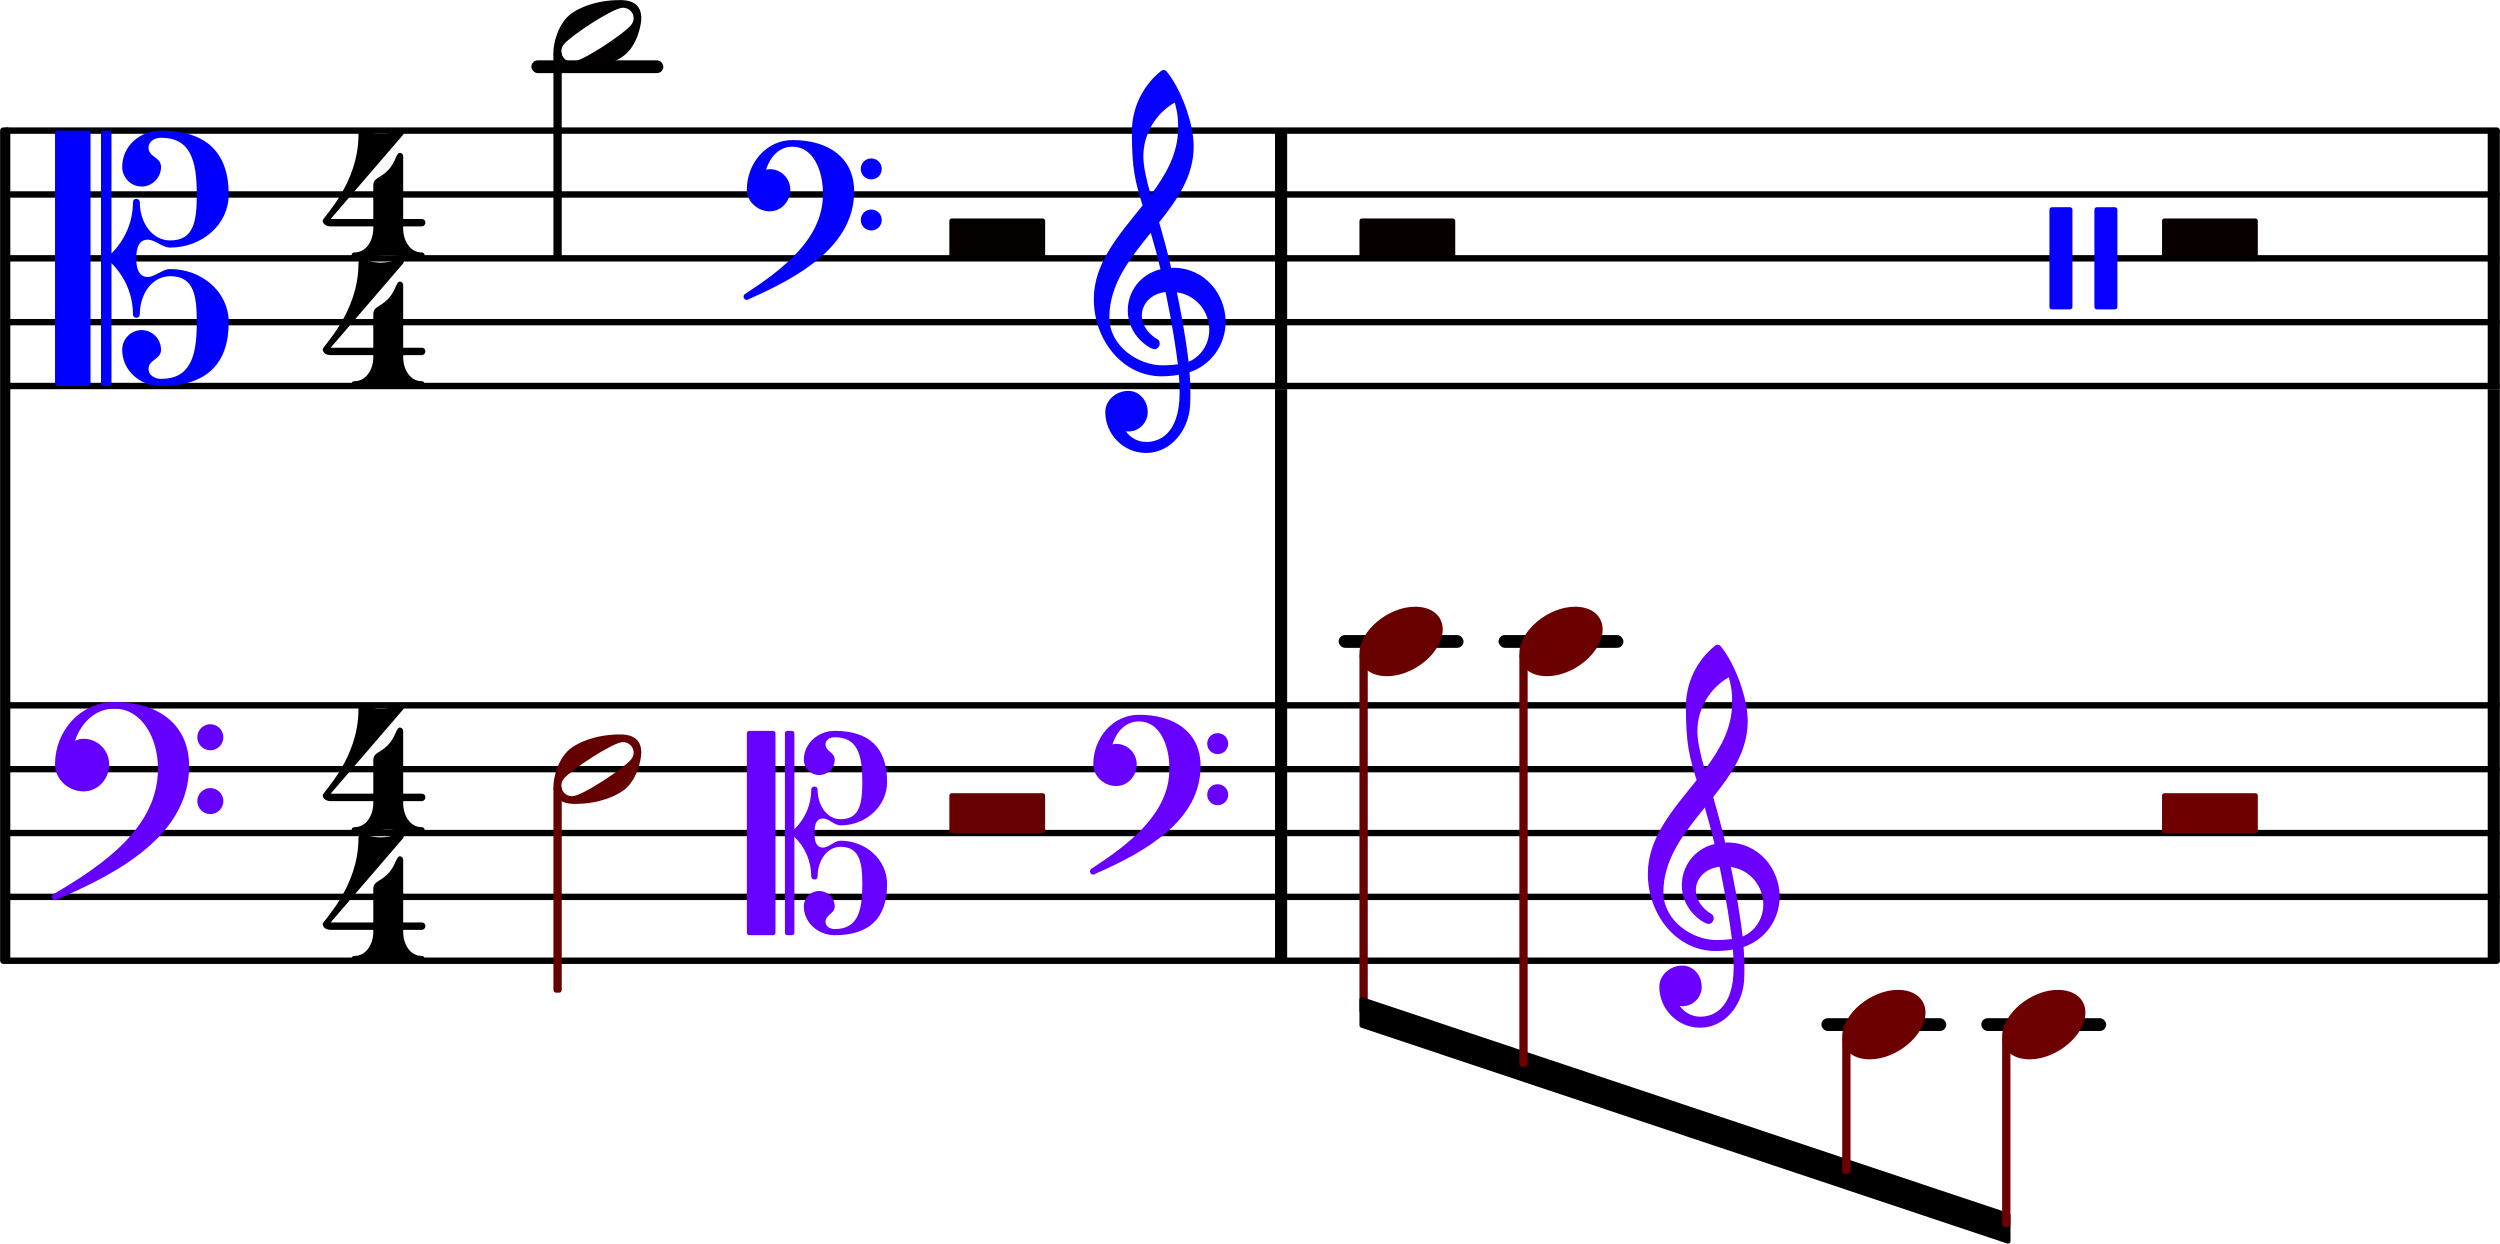 <svg xmlns="http://www.w3.org/2000/svg" xmlns:xlink="http://www.w3.org/1999/xlink" version="1.2" width="68.79mm" height="34.22mm" viewBox="8.476 -0 39.146 19.475">
<style type="text/css">
<![CDATA[
tspan { white-space: pre; }
]]>
</style>
<g transform="translate(0, 1.045)">
<rect x="16.796" y="-0.1" width="2.066" height="0.2" ry="0.1" fill="currentColor"/>
</g>
<g transform="translate(8.536, 6.045)">
<line stroke-linejoin="round" stroke-linecap="round" stroke-width="0.1" stroke="currentColor" x1="0.05" y1="0" x2="39.036" y2="0"/>
</g>
<g transform="translate(8.536, 5.045)">
<line stroke-linejoin="round" stroke-linecap="round" stroke-width="0.1" stroke="currentColor" x1="0.05" y1="0" x2="39.036" y2="0"/>
</g>
<g transform="translate(8.536, 4.045)">
<line stroke-linejoin="round" stroke-linecap="round" stroke-width="0.1" stroke="currentColor" x1="0.05" y1="0" x2="39.036" y2="0"/>
</g>
<g transform="translate(8.536, 3.045)">
<line stroke-linejoin="round" stroke-linecap="round" stroke-width="0.1" stroke="currentColor" x1="0.05" y1="0" x2="39.036" y2="0"/>
</g>
<g transform="translate(8.536, 2.045)">
<line stroke-linejoin="round" stroke-linecap="round" stroke-width="0.1" stroke="currentColor" x1="0.05" y1="0" x2="39.036" y2="0"/>
</g>
<g transform="translate(47.431, -0)">
<rect x="0" y="6.095" width="0.19" height="4.95" ry="0" fill="currentColor"/>
</g>
<g transform="translate(0, 16.045)">
<rect x="39.501" y="-0.1" width="1.956" height="0.2" ry="0.1" fill="currentColor"/>
</g>
<g transform="translate(0, 16.045)">
<rect x="36.997" y="-0.1" width="1.956" height="0.2" ry="0.1" fill="currentColor"/>
</g>
<g transform="translate(0, 10.045)">
<rect x="31.941" y="-0.1" width="1.956" height="0.2" ry="0.1" fill="currentColor"/>
</g>
<g transform="translate(0, 10.045)">
<rect x="29.437" y="-0.1" width="1.956" height="0.2" ry="0.1" fill="currentColor"/>
</g>
<g transform="translate(8.536, 15.045)">
<line stroke-linejoin="round" stroke-linecap="round" stroke-width="0.1" stroke="currentColor" x1="0.05" y1="0" x2="39.036" y2="0"/>
</g>
<g transform="translate(8.536, 14.045)">
<line stroke-linejoin="round" stroke-linecap="round" stroke-width="0.1" stroke="currentColor" x1="0.05" y1="0" x2="39.036" y2="0"/>
</g>
<g transform="translate(8.536, 13.045)">
<line stroke-linejoin="round" stroke-linecap="round" stroke-width="0.1" stroke="currentColor" x1="0.05" y1="0" x2="39.036" y2="0"/>
</g>
<g transform="translate(8.536, 12.045)">
<line stroke-linejoin="round" stroke-linecap="round" stroke-width="0.1" stroke="currentColor" x1="0.05" y1="0" x2="39.036" y2="0"/>
</g>
<g transform="translate(8.536, 11.045)">
<line stroke-linejoin="round" stroke-linecap="round" stroke-width="0.1" stroke="currentColor" x1="0.05" y1="0" x2="39.036" y2="0"/>
</g>
<g transform="translate(47.431, 13.045)">
<rect x="0" y="-2.05" width="0.19" height="4.05" ry="0" fill="currentColor"/>
</g>
<g transform="translate(47.431, 4.045)">
<rect x="0" y="-2" width="0.19" height="4.05" ry="0" fill="currentColor"/>
</g>
<g transform="translate(28.441, -0)">
<rect x="0" y="6.095" width="0.19" height="4.95" ry="0" fill="currentColor"/>
</g>
<g transform="translate(28.441, 13.045)">
<rect x="0" y="-2.05" width="0.19" height="4.05" ry="0" fill="currentColor"/>
</g>
<g transform="translate(28.441, 4.045)">
<rect x="0" y="-2" width="0.19" height="4.05" ry="0" fill="currentColor"/>
</g>
<g class="note">
<g color="rgb(0.784%, 0%, 0%)">
<g transform="translate(17.141, 0.545)">
<path transform="scale(0.004, -0.004)" d="M314 65c0 23 -19 41 -42 41c-39 0 -204 -110 -231 -143c-7 -8 -10 -18 -10 -28c0 -23 19 -41 42 -41c39 0 203 110 230 143c7 8 11 18 11 28zM262 136c41 0 82 -14 82 -71c0 -26 -16 -112 -74 -151c-25 -17 -87 -50 -187 -50c-41 0 -83 14 -83 71c0 26 16 112 74 151
c25 17 88 50 188 50z" fill="currentColor"/>
</g>
</g>
</g>
<g class="clef">
<g color="rgb(0.392%, 0%, 100%)">
<g transform="translate(9.336, 4.045)">
<path transform="scale(0.004, -0.004)" d="M318 0c0 -44 12 -73 45 -73c29 0 57 31 88 31c123 0 229 -89 229 -208c0 -169 -93 -250 -265 -250c-83 0 -152 61 -152 142c0 42 34 77 76 77s76 -35 76 -77c0 -39 -49 -37 -49 -76c0 -23 24 -38 49 -38c116 0 140 90 140 222c0 106 -12 180 -104 180
c-72 0 -119 -71 -119 -149c0 -9 -7 -14 -14 -14s-13 5 -13 14c0 76 -31 147 -84 200v-471c0 -6 -4 -10 -10 -10h-21c-6 0 -10 4 -10 10v980c0 6 4 10 10 10h21c6 0 10 -4 10 -10v-471c53 53 84 124 84 200c0 9 6 14 13 14s14 -5 14 -14c0 -78 47 -149 119 -149
c92 0 104 74 104 180c0 132 -24 222 -140 222c-25 0 -49 -15 -49 -38c0 -39 49 -37 49 -76c0 -42 -34 -77 -76 -77s-76 35 -76 77c0 81 69 142 152 142c172 0 265 -81 265 -250c0 -119 -106 -208 -229 -208c-31 0 -59 31 -88 31c-33 0 -45 -29 -45 -73zM129 -500h-119
c-6 0 -10 4 -10 10v980c0 6 4 10 10 10h119c6 0 10 -4 10 -10v-980c0 -6 -4 -10 -10 -10z" fill="currentColor"/>
</g>
</g>
</g>
<g class="meterSig">
<g transform="translate(13.536, 4.045)">
<path transform="scale(0.004, -0.004)" d="M196 117h117c0 -48 27 -94 72 -94c8 0 12 -5 12 -11s-4 -12 -12 -12c-44 0 -87 13 -131 13s-87 -13 -131 -13c-8 0 -12 6 -12 12s4 11 12 11c45 0 73 46 73 94zM-2 148c0 12 140 143 140 336c0 10 7 19 16 16c23 -7 47 -13 71 -13s48 6 71 13c14 4 23 -9 17 -16
l-284 -330h167v131c0 34 34 27 68 72c22 30 23 56 36 56c6 0 13 -5 13 -14v-245h72c10 0 15 -7 15 -14s-5 -15 -15 -15h-72v-8h-117v8h-167c-23 0 -31 14 -31 23z" fill="currentColor"/>
</g>
<g transform="translate(13.536, 6.061)">
<path transform="scale(0.004, -0.004)" d="M196 117h117c0 -48 27 -94 72 -94c8 0 12 -5 12 -11s-4 -12 -12 -12c-44 0 -87 13 -131 13s-87 -13 -131 -13c-8 0 -12 6 -12 12s4 11 12 11c45 0 73 46 73 94zM-2 148c0 12 140 143 140 336c0 10 7 19 16 16c23 -7 47 -13 71 -13s48 6 71 13c14 4 23 -9 17 -16
l-284 -330h167v131c0 34 34 27 68 72c22 30 23 56 36 56c6 0 13 -5 13 -14v-245h72c10 0 15 -7 15 -14s-5 -15 -15 -15h-72v-8h-117v8h-167c-23 0 -31 14 -31 23z" fill="currentColor"/>
</g>
</g>
<g class="note">
<g color="rgb(39.608%, 0%, 0%)">
<g transform="translate(17.141, 12.045)">
<path transform="scale(0.004, -0.004)" d="M314 65c0 23 -19 41 -42 41c-39 0 -204 -110 -231 -143c-7 -8 -10 -18 -10 -28c0 -23 19 -41 42 -41c39 0 203 110 230 143c7 8 11 18 11 28zM262 136c41 0 82 -14 82 -71c0 -26 -16 -112 -74 -151c-25 -17 -87 -50 -187 -50c-41 0 -83 14 -83 71c0 26 16 112 74 151
c25 17 88 50 188 50z" fill="currentColor"/>
</g>
</g>
</g>
<g class="clef">
<g color="rgb(39.216%, 0%, 100%)">
<g transform="translate(9.336, 12.045)">
<path transform="scale(0.004, -0.004)" d="M557 -125c0 28 23 51 51 51s51 -23 51 -51s-23 -51 -51 -51s-51 23 -51 51zM557 125c0 28 23 51 51 51s51 -23 51 -51s-23 -51 -51 -51s-51 23 -51 51zM232 263c172 0 293 -88 293 -251c0 -263 -263 -414 -516 -521c-3 -3 -6 -4 -9 -4c-7 0 -13 6 -13 13c0 3 1 6 4 9
c202 118 412 265 412 493c0 120 -63 235 -171 235c-74 0 -129 -54 -154 -126c11 5 22 8 34 8c55 0 100 -45 100 -100c0 -58 -44 -106 -100 -106c-60 0 -112 47 -112 106c0 133 102 244 232 244z" fill="currentColor"/>
</g>
</g>
</g>
<g class="meterSig">
<g transform="translate(13.536, 13.045)">
<path transform="scale(0.004, -0.004)" d="M196 117h117c0 -48 27 -94 72 -94c8 0 12 -5 12 -11s-4 -12 -12 -12c-44 0 -87 13 -131 13s-87 -13 -131 -13c-8 0 -12 6 -12 12s4 11 12 11c45 0 73 46 73 94zM-2 148c0 12 140 143 140 336c0 10 7 19 16 16c23 -7 47 -13 71 -13s48 6 71 13c14 4 23 -9 17 -16
l-284 -330h167v131c0 34 34 27 68 72c22 30 23 56 36 56c6 0 13 -5 13 -14v-245h72c10 0 15 -7 15 -14s-5 -15 -15 -15h-72v-8h-117v8h-167c-23 0 -31 14 -31 23z" fill="currentColor"/>
</g>
<g transform="translate(13.536, 15.061)">
<path transform="scale(0.004, -0.004)" d="M196 117h117c0 -48 27 -94 72 -94c8 0 12 -5 12 -11s-4 -12 -12 -12c-44 0 -87 13 -131 13s-87 -13 -131 -13c-8 0 -12 6 -12 12s4 11 12 11c45 0 73 46 73 94zM-2 148c0 12 140 143 140 336c0 10 7 19 16 16c23 -7 47 -13 71 -13s48 6 71 13c14 4 23 -9 17 -16
l-284 -330h167v131c0 34 34 27 68 72c22 30 23 56 36 56c6 0 13 -5 13 -14v-245h72c10 0 15 -7 15 -14s-5 -15 -15 -15h-72v-8h-117v8h-167c-23 0 -31 14 -31 23z" fill="currentColor"/>
</g>
</g>
<g color="rgb(0.784%, 0%, 0%)">
<g transform="translate(17.206, 4.045)">
<rect x="-0.065" y="-3.241" width="0.13" height="3.241" ry="0.04" fill="currentColor"/>
</g>
</g>
<g color="rgb(39.608%, 0%, 0%)">
<g transform="translate(17.206, 13.045)">
<rect x="-0.065" y="-0.741" width="0.13" height="3.241" ry="0.04" fill="currentColor"/>
</g>
</g>
<g class="rest">
<g color="rgb(1.569%, 0%, 0%)">
<g transform="translate(23.341, 4.045)">
<path transform="scale(0.004, -0.004)" d="M365 0h-355c-6 0 -10 4 -10 10v136c0 6 4 10 10 10h355c6 0 10 -4 10 -10v-136c0 -6 -4 -10 -10 -10z" fill="currentColor"/>
</g>
</g>
</g>
<g class="clef">
<g color="rgb(1.177%, 0%, 100%)">
<g transform="translate(20.17, 3.045)">
<path transform="scale(0.004, -0.004)" d="M446 -100c0 23 18 41 41 41s41 -18 41 -41s-18 -41 -41 -41s-41 18 -41 41zM446 100c0 23 18 41 41 41s41 -18 41 -41s-18 -41 -41 -41s-41 18 -41 41zM179 213c140 0 241 -69 241 -201c0 -211 -210 -333 -411 -421c-3 -3 -6 -4 -9 -4c-7 0 -13 6 -13 13c0 3 1 6 4 9
c150 98 307 217 307 393c0 92 -38 185 -119 185c-52 0 -87 -38 -104 -90c5 1 10 2 15 2c44 0 80 -36 80 -80c0 -46 -35 -85 -80 -85c-48 0 -90 38 -90 85c0 104 77 194 179 194z" fill="currentColor"/>
</g>
</g>
</g>
<g class="rest">
<g color="rgb(40.392%, 0%, 0%)">
<g transform="translate(23.341, 13.045)">
<path transform="scale(0.004, -0.004)" d="M365 0h-355c-6 0 -10 4 -10 10v136c0 6 4 10 10 10h355c6 0 10 -4 10 -10v-136c0 -6 -4 -10 -10 -10z" fill="currentColor"/>
</g>
</g>
</g>
<g class="clef">
<g color="rgb(40%, 0%, 100%)">
<g transform="translate(20.17, 13.045)">
<path transform="scale(0.004, -0.004)" d="M265 0c0 -15 -1 -57 33 -57c24 0 44 27 69 27c98 0 182 -74 182 -170c0 -134 -70 -200 -205 -200c-65 0 -121 49 -121 113c0 33 27 60 60 60s61 -27 61 -60c0 -30 -36 -31 -36 -61c0 -17 17 -28 36 -28c91 0 108 72 108 176c0 86 -11 146 -85 146c-55 0 -90 -56 -90 -116
c0 -8 -6 -12 -12 -12s-13 4 -13 12c0 59 -24 115 -66 155v-375c0 -6 -4 -10 -10 -10h-17c-6 0 -10 4 -10 10v780c0 6 4 10 10 10h17c6 0 10 -4 10 -10v-375c42 40 66 96 66 155c0 8 7 12 13 12s12 -4 12 -12c0 -60 35 -116 90 -116c74 0 85 60 85 146
c0 104 -17 175 -108 175c-19 0 -36 -10 -36 -27c0 -30 36 -31 36 -61c0 -33 -28 -60 -61 -60s-60 27 -60 60c0 64 56 113 121 113c135 0 205 -66 205 -200c0 -96 -84 -170 -182 -170c-25 0 -45 27 -69 27c-34 0 -33 -42 -33 -57zM102 -400h-92c-6 0 -10 4 -10 10v780
c0 6 4 10 10 10h92c6 0 10 -4 10 -10v-780c0 -6 -4 -10 -10 -10z" fill="currentColor"/>
</g>
</g>
</g>
<g class="rest">
<g color="rgb(2.353%, 0%, 0%)">
<g transform="translate(29.763, 4.045)">
<path transform="scale(0.004, -0.004)" d="M365 0h-355c-6 0 -10 4 -10 10v136c0 6 4 10 10 10h355c6 0 10 -4 10 -10v-136c0 -6 -4 -10 -10 -10z" fill="currentColor"/>
</g>
</g>
</g>
<g class="clef">
<g color="rgb(1.961%, 0%, 100%)">
<g transform="translate(25.595, 5.045)">
<path transform="scale(0.004, -0.004)" d="M210 -512h-4c-87 0 -159 72 -159 160c0 46 42 83 90 83c43 0 76 -38 76 -83c0 -42 -34 -76 -76 -76c-4 0 -6 0 -10 1c19 -26 47 -42 81 -42h3zM373 -155c45 18 81 66 81 125c0 68 -48 136 -127 147c3 -12 33 -157 46 -272zM63 19c0 -115 115 -188 208 -188c1 0 34 0 60 4
c-6 51 -22 159 -48 283c-59 -7 -93 -48 -93 -92c0 -34 21 -70 64 -95c5 -5 6 -10 6 -15c0 -11 -9 -22 -21 -22c-15 0 -104 51 -104 152c0 71 46 141 128 161c-11 48 -24 95 -38 143c-82 -101 -162 -202 -162 -331zM193 457c-29 94 -42 142 -42 288c0 93 42 181 115 239
c6 5 14 4 20 -1c55 -66 107 -201 107 -295c0 -115 -63 -207 -135 -297c17 -59 33 -119 47 -179h1c2 0 4 1 6 1c126 0 206 -105 206 -212c0 -92 -59 -170 -141 -197c2 -27 3 -54 3 -81c0 -16 0 -33 -1 -49c-6 -98 -75 -184 -169 -186l1 43c38 1 127 22 127 194
c0 23 -1 46 -3 69c-4 -1 -34 -6 -67 -6c-155 0 -266 144 -266 302c0 144 101 254 191 367zM319 860c-76 -44 -123 -124 -123 -211c0 -36 10 -86 29 -151c59 79 107 162 107 261c0 25 1 50 -13 101z" fill="currentColor"/>
</g>
</g>
</g>
<g class="note">
<g color="rgb(41.176%, 0%, 0%)">
<g transform="translate(29.763, 10.045)">
<path transform="scale(0.004, -0.004)" d="M218 136c66 0 108 -36 108 -89c0 -89 -113 -183 -218 -183c-66 0 -108 36 -108 89c0 89 113 183 218 183z" fill="currentColor"/>
</g>
</g>
</g>
<g transform="translate(8.476, 8.545)">
<rect x="0" y="-6.55" width="0.16" height="13.1" ry="0.05" fill="currentColor"/>
</g>
<g class="clef">
<g color="rgb(40.784%, 0%, 100%)">
<g transform="translate(25.595, 12.045)">
<path transform="scale(0.004, -0.004)" d="M446 -100c0 23 18 41 41 41s41 -18 41 -41s-18 -41 -41 -41s-41 18 -41 41zM446 100c0 23 18 41 41 41s41 -18 41 -41s-18 -41 -41 -41s-41 18 -41 41zM179 213c140 0 241 -69 241 -201c0 -211 -210 -333 -411 -421c-3 -3 -6 -4 -9 -4c-7 0 -13 6 -13 13c0 3 1 6 4 9
c150 98 307 217 307 393c0 92 -38 185 -119 185c-52 0 -87 -38 -104 -90c5 1 10 2 15 2c44 0 80 -36 80 -80c0 -46 -35 -85 -80 -85c-48 0 -90 38 -90 85c0 104 77 194 179 194z" fill="currentColor"/>
</g>
</g>
</g>
<g color="rgb(41.176%, 0%, 0%)">
<g transform="translate(29.828, 13.045)">
<rect x="-0.065" y="-2.814" width="0.13" height="5.645" ry="0.04" fill="currentColor"/>
</g>
</g>
<g class="beam">
<g transform="translate(29.763, 15.855)">
<polygon stroke-linejoin="round" stroke-linecap="round" stroke-width="0.08" fill="currentColor" stroke="currentColor" points="10.155 3.18 10.155 3.58 0.04 0.2 0.04 -0.2"/>
</g>
</g>
<g class="note">
<g color="rgb(41.569%, 0%, 0%)">
<g transform="translate(32.267, 10.045)">
<path transform="scale(0.004, -0.004)" d="M218 136c66 0 108 -36 108 -89c0 -89 -113 -183 -218 -183c-66 0 -108 36 -108 89c0 89 113 183 218 183z" fill="currentColor"/>
</g>
</g>
</g>
<g color="rgb(41.569%, 0%, 0%)">
<g transform="translate(32.332, 13.045)">
<rect x="-0.065" y="-2.814" width="0.13" height="6.476" ry="0.04" fill="currentColor"/>
</g>
</g>
<g class="note">
<g color="rgb(42.353%, 0%, 0%)">
<g transform="translate(37.323, 16.045)">
<path transform="scale(0.004, -0.004)" d="M218 136c66 0 108 -36 108 -89c0 -89 -113 -183 -218 -183c-66 0 -108 36 -108 89c0 89 113 183 218 183z" fill="currentColor"/>
</g>
</g>
</g>
<g class="clef">
<g color="rgb(41.961%, 0%, 100%)">
<g transform="translate(34.271, 14.045)">
<path transform="scale(0.004, -0.004)" d="M210 -512h-4c-87 0 -159 72 -159 160c0 46 42 83 90 83c43 0 76 -38 76 -83c0 -42 -34 -76 -76 -76c-4 0 -6 0 -10 1c19 -26 47 -42 81 -42h3zM373 -155c45 18 81 66 81 125c0 68 -48 136 -127 147c3 -12 33 -157 46 -272zM63 19c0 -115 115 -188 208 -188c1 0 34 0 60 4
c-6 51 -22 159 -48 283c-59 -7 -93 -48 -93 -92c0 -34 21 -70 64 -95c5 -5 6 -10 6 -15c0 -11 -9 -22 -21 -22c-15 0 -104 51 -104 152c0 71 46 141 128 161c-11 48 -24 95 -38 143c-82 -101 -162 -202 -162 -331zM193 457c-29 94 -42 142 -42 288c0 93 42 181 115 239
c6 5 14 4 20 -1c55 -66 107 -201 107 -295c0 -115 -63 -207 -135 -297c17 -59 33 -119 47 -179h1c2 0 4 1 6 1c126 0 206 -105 206 -212c0 -92 -59 -170 -141 -197c2 -27 3 -54 3 -81c0 -16 0 -33 -1 -49c-6 -98 -75 -184 -169 -186l1 43c38 1 127 22 127 194
c0 23 -1 46 -3 69c-4 -1 -34 -6 -67 -6c-155 0 -266 144 -266 302c0 144 101 254 191 367zM319 860c-76 -44 -123 -124 -123 -211c0 -36 10 -86 29 -151c59 79 107 162 107 261c0 25 1 50 -13 101z" fill="currentColor"/>
</g>
</g>
</g>
<g color="rgb(42.353%, 0%, 0%)">
<g transform="translate(37.388, 13.045)">
<rect x="-0.065" y="3.186" width="0.13" height="2.152" ry="0.04" fill="currentColor"/>
</g>
</g>
<g class="note">
<g color="rgb(42.745%, 0%, 0%)">
<g transform="translate(39.827, 16.045)">
<path transform="scale(0.004, -0.004)" d="M218 136c66 0 108 -36 108 -89c0 -89 -113 -183 -218 -183c-66 0 -108 36 -108 89c0 89 113 183 218 183z" fill="currentColor"/>
</g>
</g>
</g>
<g color="rgb(42.745%, 0%, 0%)">
<g transform="translate(39.892, 13.045)">
<rect x="-0.065" y="3.186" width="0.13" height="2.982" ry="0.04" fill="currentColor"/>
</g>
</g>
<g class="rest">
<g color="rgb(3.137%, 0%, 0%)">
<g transform="translate(42.331, 4.045)">
<path transform="scale(0.004, -0.004)" d="M365 0h-355c-6 0 -10 4 -10 10v136c0 6 4 10 10 10h355c6 0 10 -4 10 -10v-136c0 -6 -4 -10 -10 -10z" fill="currentColor"/>
</g>
</g>
</g>
<g class="clef">
<g color="rgb(2.745%, 0%, 100%)">
<g transform="translate(40.032, 4.045)">
<path transform="scale(0.004, -0.004)" d="M390 -200h-70c-6 0 -10 4 -10 10v380c0 6 4 10 10 10h70c6 0 10 -4 10 -10v-380c0 -6 -4 -10 -10 -10zM214 -200h-70c-6 0 -10 4 -10 10v380c0 6 4 10 10 10h70c6 0 10 -4 10 -10v-380c0 -6 -4 -10 -10 -10z" fill="currentColor"/>
</g>
</g>
</g>
<g class="rest">
<g color="rgb(43.137%, 0%, 0%)">
<g transform="translate(42.331, 13.045)">
<path transform="scale(0.004, -0.004)" d="M365 0h-355c-6 0 -10 4 -10 10v136c0 6 4 10 10 10h355c6 0 10 -4 10 -10v-136c0 -6 -4 -10 -10 -10z" fill="currentColor"/>
</g>
</g>
</g>
</svg>

